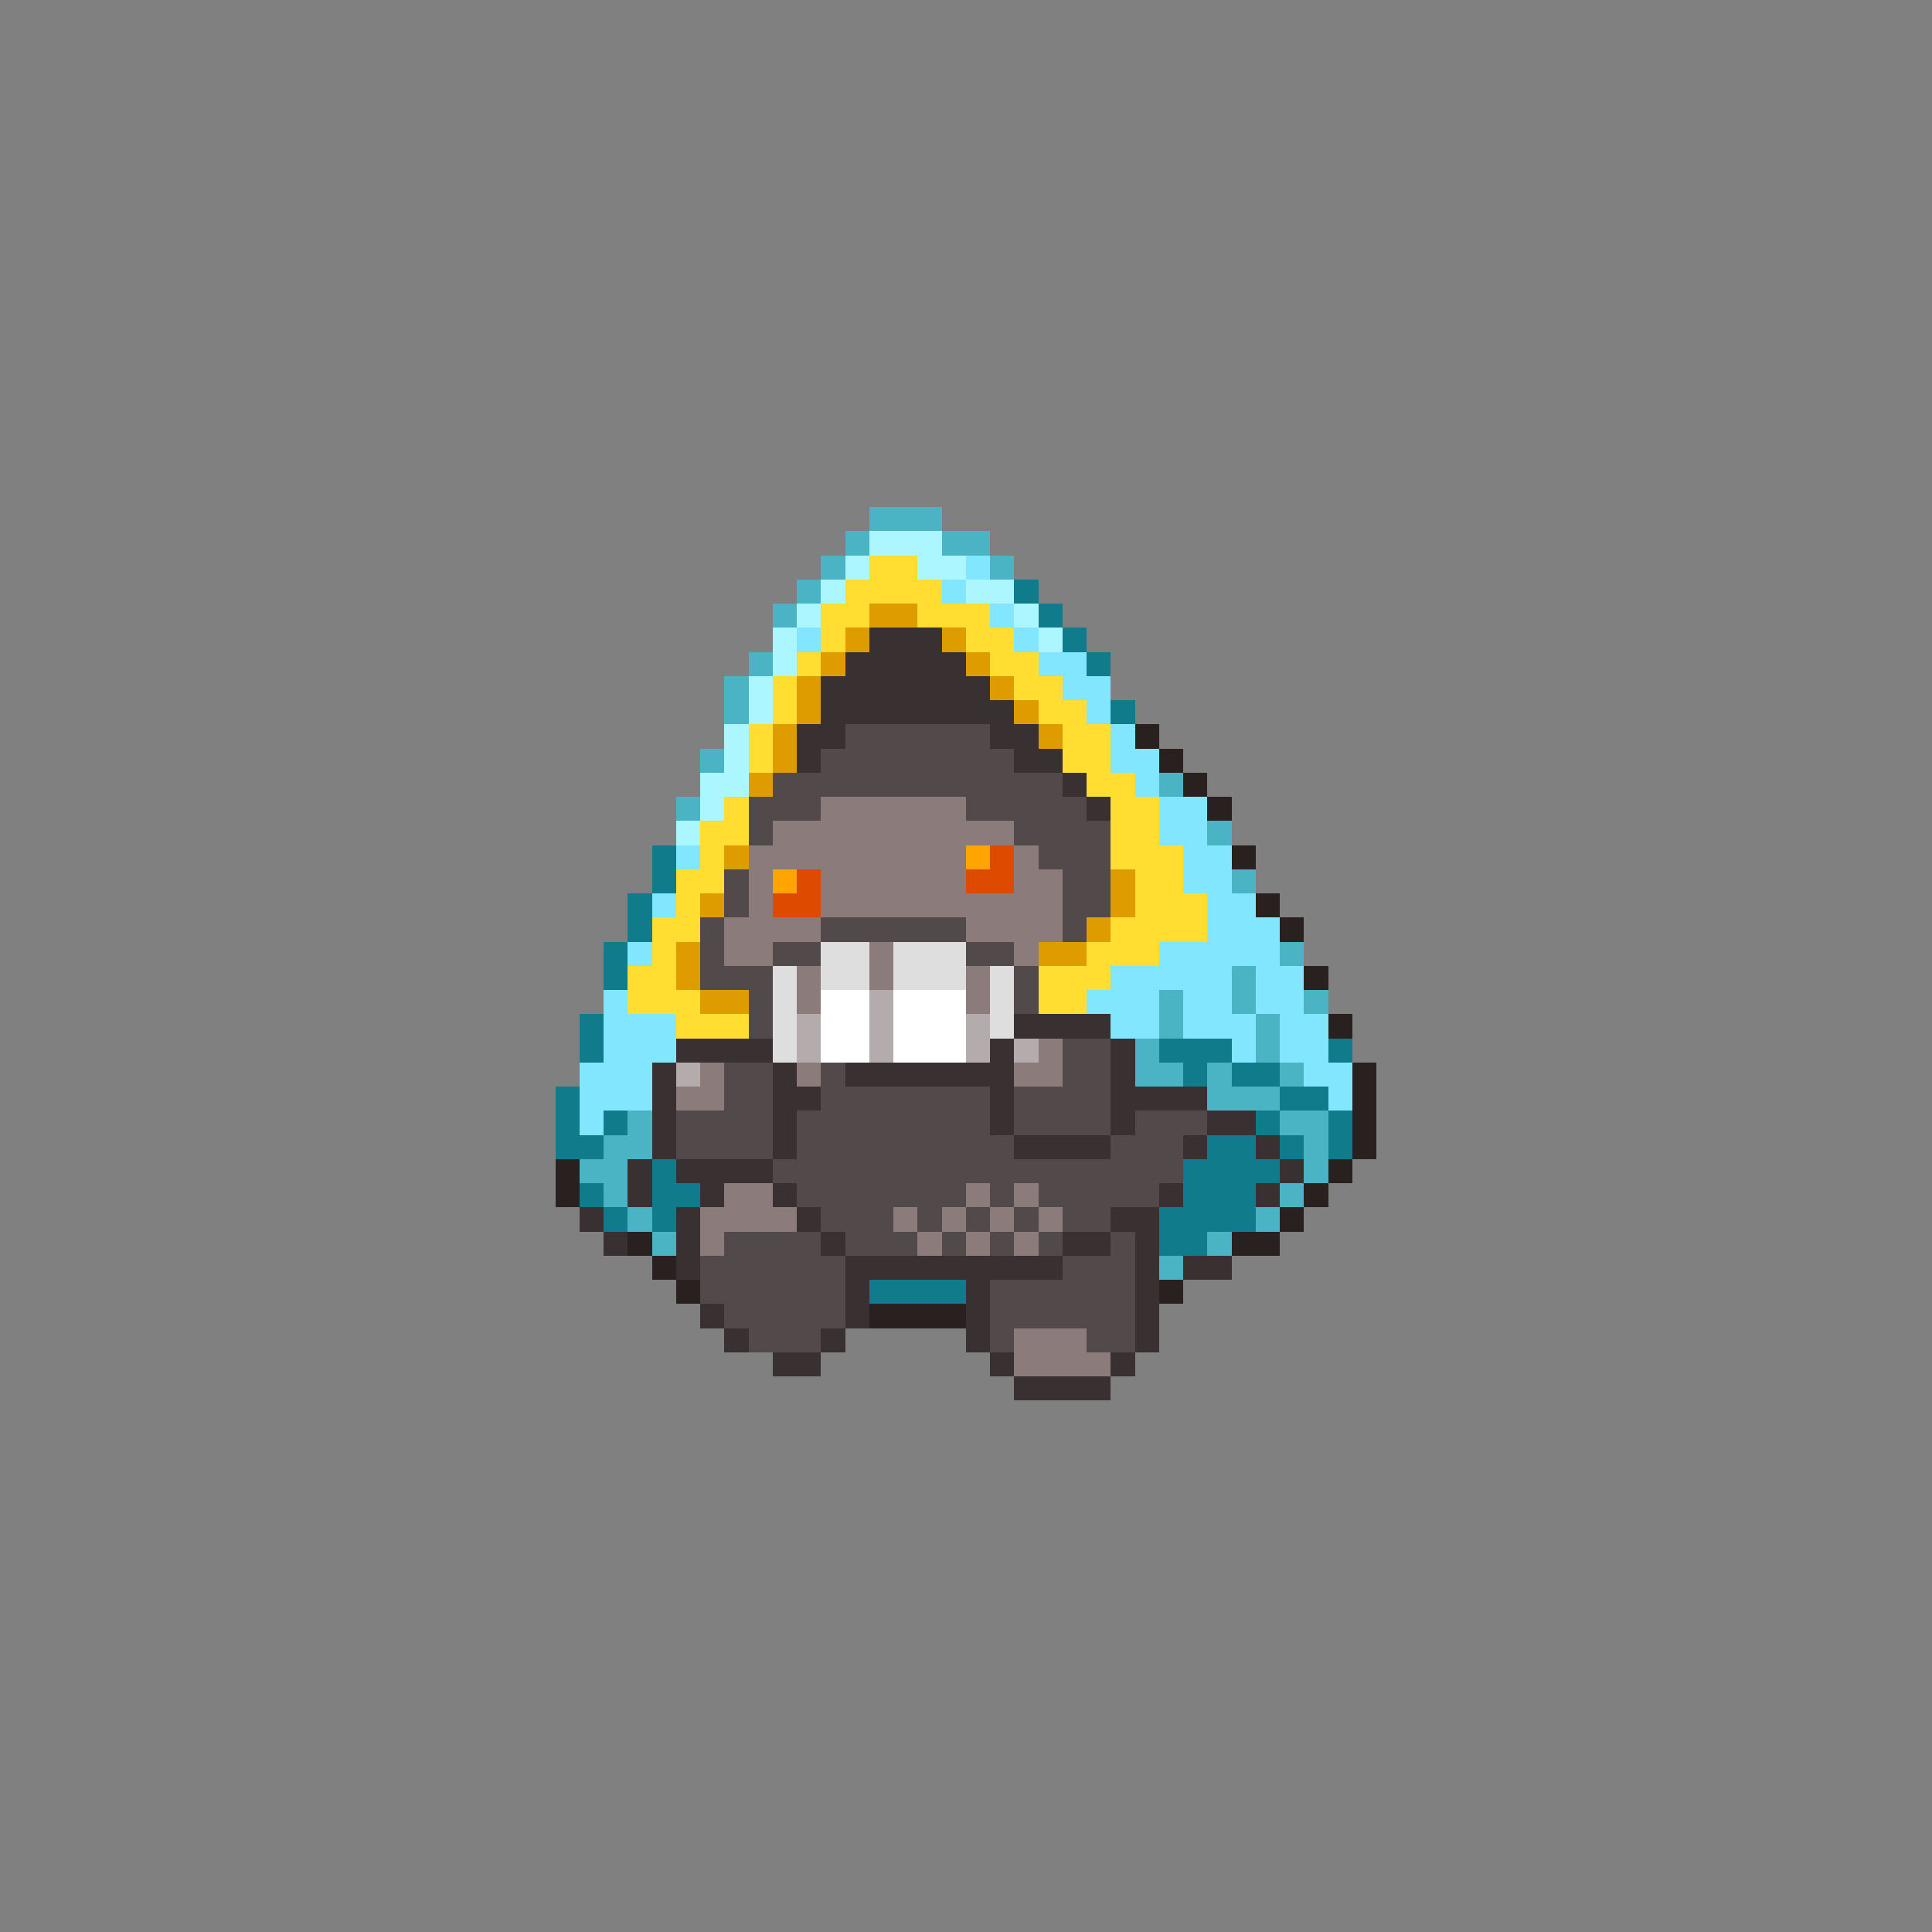 <svg xmlns="http://www.w3.org/2000/svg" viewBox="0 -0.5 80 80" shape-rendering="crispEdges">
<rect x="0" y="-0.5" width="80" height="80" fill="#808080" stroke="none"/>
<path stroke="#4ab4c5" d="M36 21h3M35 22h1M39 22h2M34 23h1M41 23h1M33 24h1M32 25h1M31 27h1M30 28h1M30 29h1M29 31h1M48 32h1M28 33h1M50 34h1M51 36h1M53 39h1M51 40h1M48 41h1M51 41h1M54 41h1M48 42h1M52 42h1M47 43h1M52 43h1M47 44h2M50 44h1M53 44h1M50 45h3M26 46h1M53 46h2M25 47h2M54 47h1M24 48h2M54 48h1M25 49h1M53 49h1M26 50h1M52 50h1M27 51h1M50 51h1M48 52h1" />
<path stroke="#acf6ff" d="M36 22h3M35 23h1M38 23h2M34 24h1M40 24h2M33 25h1M42 25h1M32 26h1M43 26h1M32 27h1M31 28h1M31 29h1M30 30h1M30 31h1M29 32h2M29 33h1M28 34h1" />
<path stroke="#ffde31" d="M36 23h2M35 24h4M34 25h2M38 25h3M34 26h1M40 26h2M33 27h1M41 27h2M32 28h1M42 28h2M32 29h1M43 29h2M31 30h1M44 30h2M31 31h1M44 31h2M45 32h2M30 33h1M46 33h2M29 34h2M46 34h2M29 35h1M46 35h3M28 36h2M47 36h2M28 37h1M47 37h3M27 38h2M46 38h4M27 39h1M45 39h3M26 40h2M43 40h3M26 41h3M43 41h2M28 42h3" />
<path stroke="#83e6ff" d="M40 23h1M39 24h1M41 25h1M33 26h1M42 26h1M43 27h2M44 28h2M45 29h1M46 30h1M46 31h2M47 32h1M48 33h2M48 34h2M28 35h1M49 35h2M49 36h2M27 37h1M50 37h2M50 38h3M26 39h1M48 39h5M46 40h5M52 40h2M25 41h1M45 41h3M49 41h2M52 41h2M25 42h3M46 42h2M49 42h3M53 42h2M25 43h3M51 43h1M53 43h2M24 44h3M54 44h2M24 45h3M55 45h1M24 46h1" />
<path stroke="#107b8b" d="M42 24h1M43 25h1M44 26h1M45 27h1M46 29h1M27 35h1M27 36h1M26 37h1M26 38h1M25 39h1M25 40h1M24 42h1M24 43h1M48 43h3M55 43h1M49 44h1M51 44h2M23 45h1M53 45h2M23 46h1M25 46h1M52 46h1M55 46h1M23 47h2M50 47h2M53 47h1M55 47h1M27 48h1M49 48h4M24 49h1M27 49h2M49 49h3M25 50h1M27 50h1M48 50h4M48 51h2M36 53h4" />
<path stroke="#de9c00" d="M36 25h2M35 26h1M39 26h1M34 27h1M40 27h1M33 28h1M41 28h1M33 29h1M42 29h1M32 30h1M43 30h1M32 31h1M31 32h1M30 35h1M46 36h1M29 37h1M46 37h1M45 38h1M28 39h1M43 39h2M28 40h1M29 41h2" />
<path stroke="#393131" d="M36 26h3M35 27h5M34 28h7M34 29h8M33 30h2M41 30h2M33 31h1M42 31h2M44 32h1M45 33h1M42 42h4M28 43h4M41 43h1M46 43h1M27 44h1M32 44h1M35 44h7M46 44h1M27 45h1M32 45h2M41 45h1M46 45h4M27 46h1M32 46h1M41 46h1M46 46h1M50 46h2M27 47h1M32 47h1M42 47h4M49 47h1M52 47h1M26 48h1M28 48h4M53 48h1M26 49h1M29 49h1M32 49h1M48 49h1M52 49h1M24 50h1M28 50h1M33 50h1M46 50h2M25 51h1M28 51h1M34 51h1M44 51h2M47 51h1M28 52h1M35 52h9M47 52h1M49 52h2M35 53h1M40 53h1M47 53h1M29 54h1M35 54h1M40 54h1M47 54h1M30 55h1M34 55h1M40 55h1M47 55h1M32 56h2M41 56h1M46 56h1M42 57h4" />
<path stroke="#524a4a" d="M35 30h6M34 31h8M32 32h12M31 33h3M40 33h5M31 34h1M42 34h4M43 35h3M30 36h1M44 36h2M30 37h1M44 37h2M29 38h1M34 38h6M44 38h1M29 39h1M32 39h2M40 39h2M29 40h3M42 40h1M31 41h1M42 41h1M31 42h1M44 43h2M30 44h2M34 44h1M44 44h2M30 45h2M34 45h7M42 45h4M28 46h4M33 46h8M42 46h4M47 46h3M28 47h4M33 47h9M46 47h3M32 48h17M33 49h7M41 49h1M43 49h5M34 50h3M38 50h1M40 50h1M42 50h1M44 50h2M30 51h4M35 51h3M39 51h1M41 51h1M43 51h1M46 51h1M29 52h6M44 52h3M29 53h6M41 53h6M30 54h5M41 54h6M31 55h3M41 55h1M45 55h2" />
<path stroke="#292020" d="M47 30h1M48 31h1M49 32h1M50 33h1M51 35h1M52 37h1M53 38h1M54 40h1M55 42h1M56 44h1M56 45h1M56 46h1M56 47h1M23 48h1M55 48h1M23 49h1M54 49h1M53 50h1M26 51h1M51 51h2M27 52h1M28 53h1M48 53h1M36 54h4" />
<path stroke="#8b7b7b" d="M34 33h6M32 34h10M31 35h9M42 35h1M31 36h1M34 36h6M42 36h2M31 37h1M34 37h10M30 38h4M40 38h4M30 39h2M36 39h1M42 39h1M33 40h1M36 40h1M40 40h1M33 41h1M40 41h1M43 43h1M29 44h1M33 44h1M42 44h2M28 45h2M30 49h2M40 49h1M42 49h1M29 50h4M37 50h1M39 50h1M41 50h1M43 50h1M29 51h1M38 51h1M40 51h1M42 51h1M42 55h3M42 56h4" />
<path stroke="#ffa400" d="M40 35h1M32 36h1" />
<path stroke="#de4a00" d="M41 35h1M33 36h1M40 36h2M32 37h2" />
<path stroke="#dedede" d="M34 39h2M37 39h3M32 40h1M34 40h2M37 40h3M41 40h1M32 41h1M41 41h1M32 42h1M41 42h1M32 43h1" />
<path stroke="#ffffff" d="M34 41h2M37 41h3M34 42h2M37 42h3M34 43h2M37 43h3" />
<path stroke="#b4acac" d="M36 41h1M33 42h1M36 42h1M40 42h1M33 43h1M36 43h1M40 43h1M42 43h1M28 44h1" />
</svg>